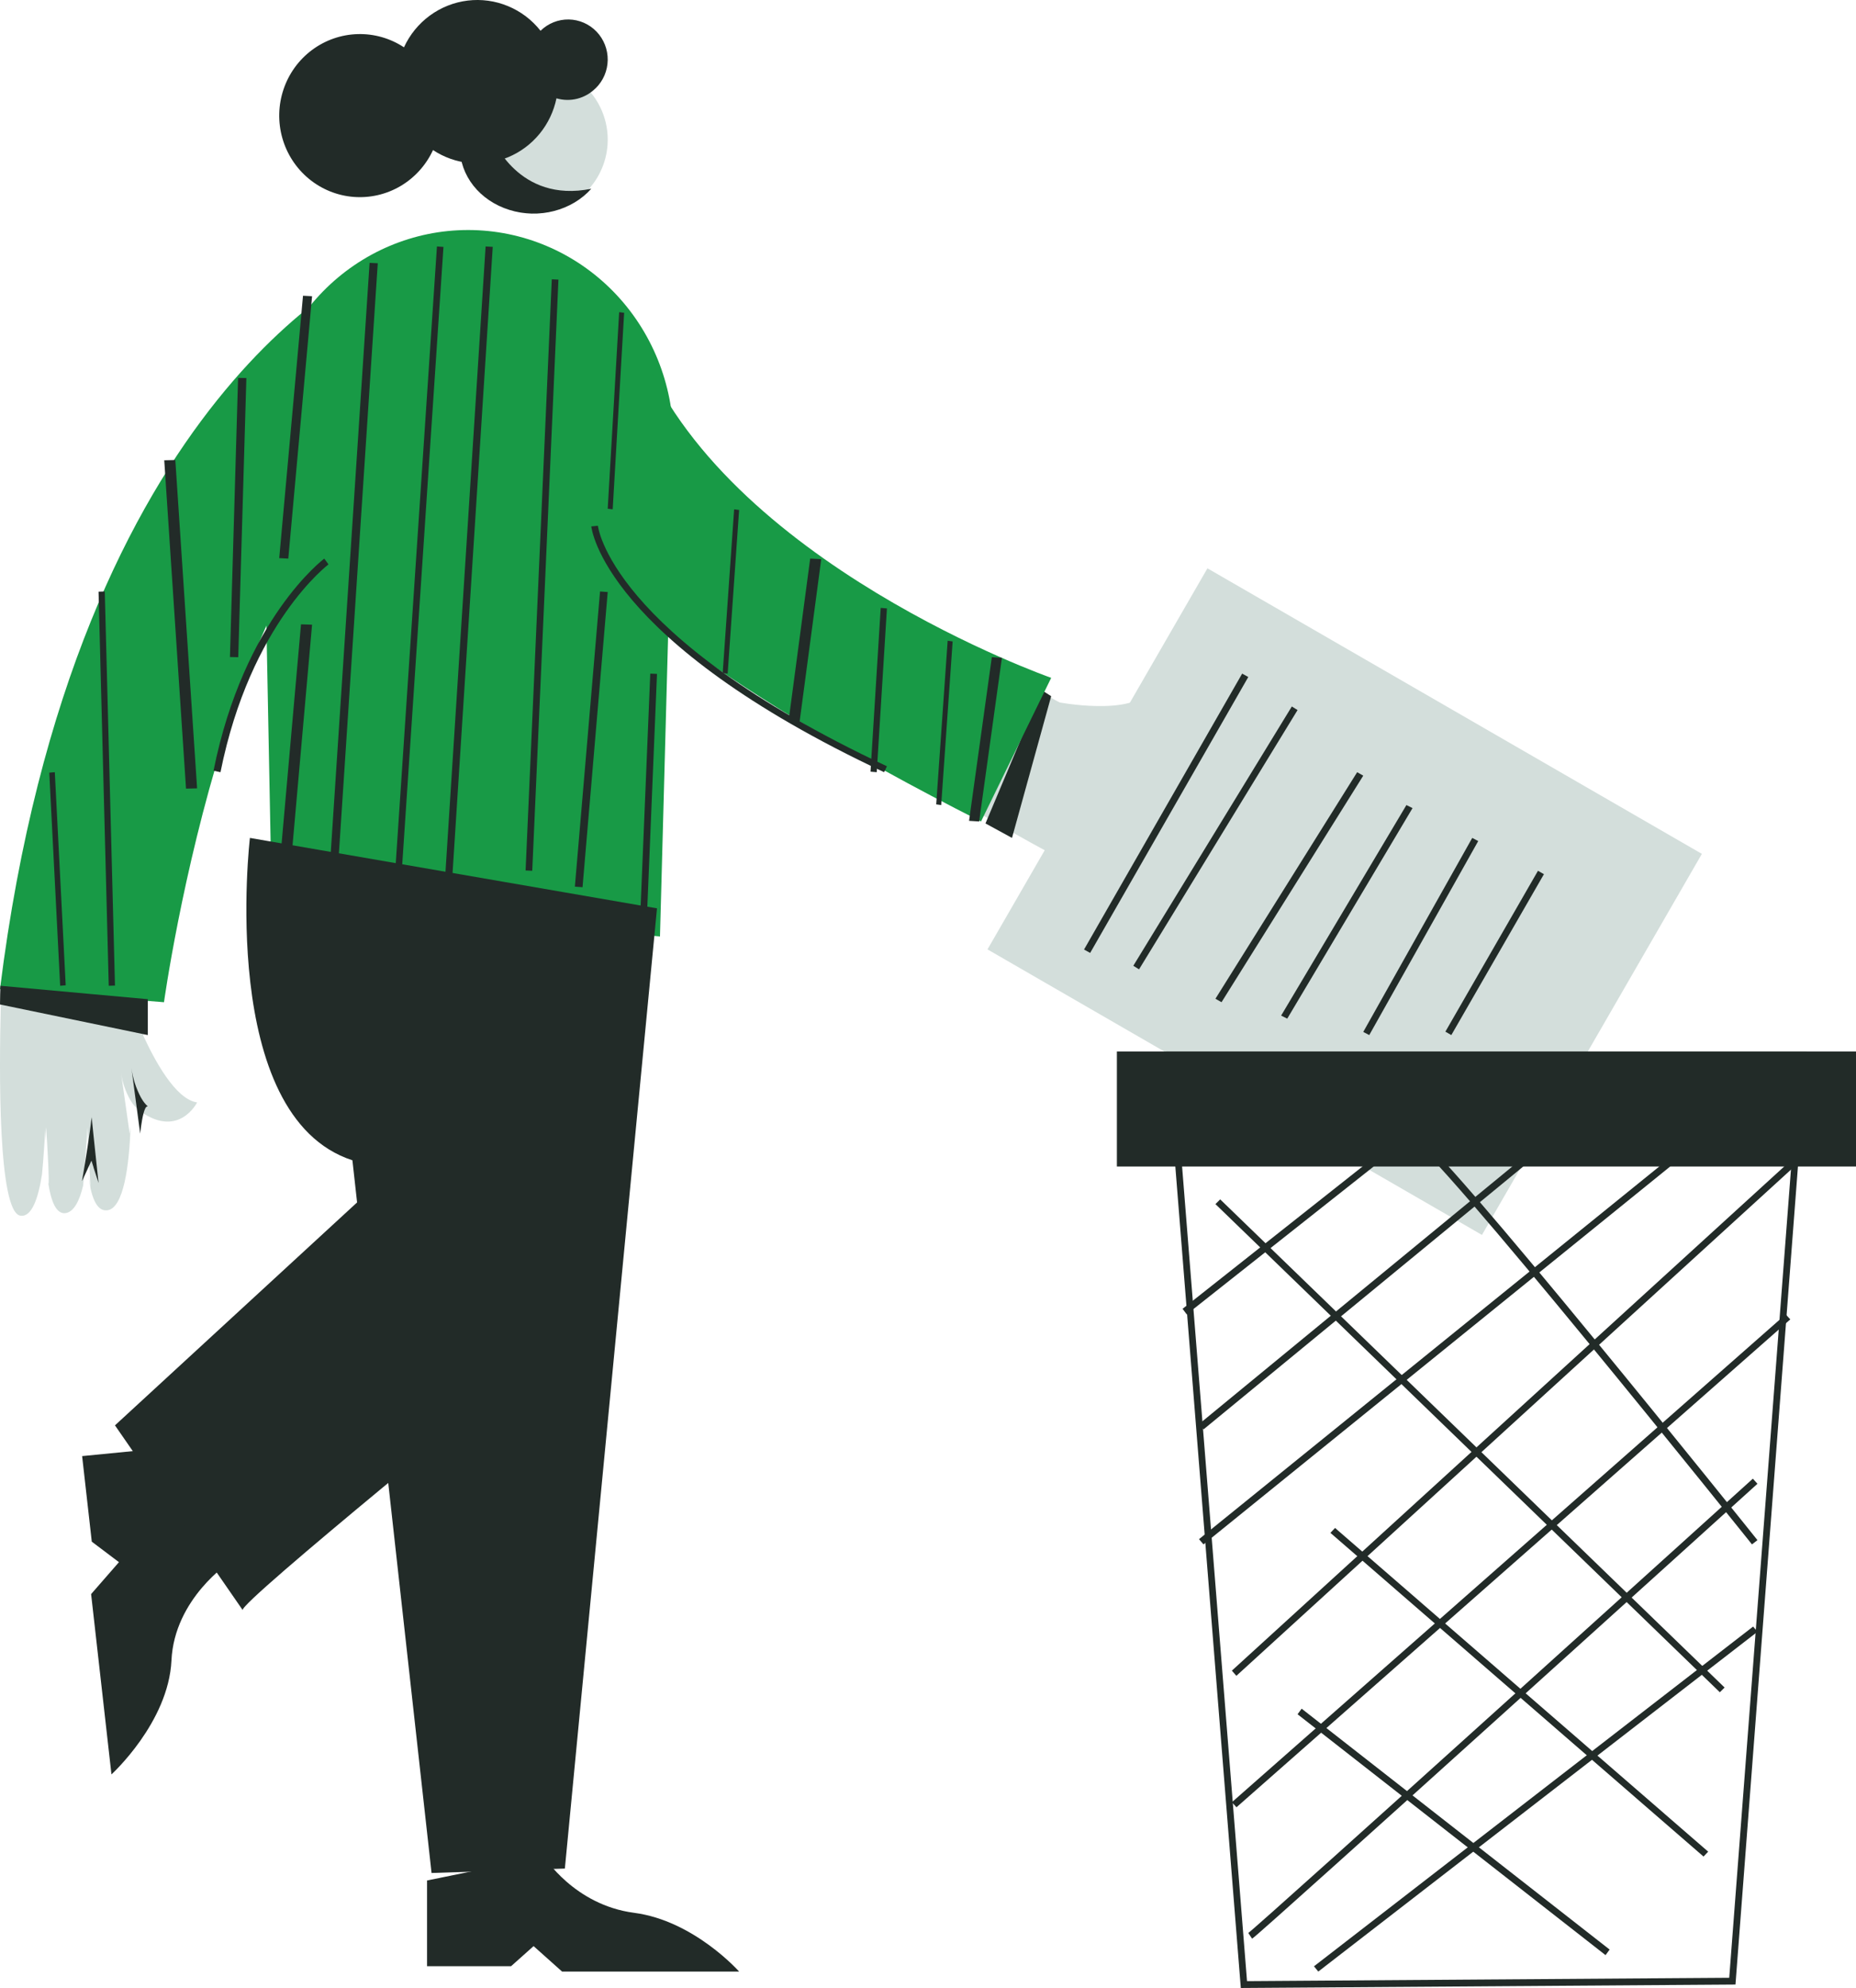 <svg width="113" height="121" viewBox="0 0 113 121" fill="none" xmlns="http://www.w3.org/2000/svg">
<path d="M68.772 45.897C68.419 45.176 67.844 44.579 67.126 44.19L63.132 42L59 49.099L59.065 49.135L59.035 49.149C59.035 49.149 70.657 56.141 71.707 54.838C72.318 54.083 70.299 52.563 68.501 51.426C70.343 52.41 72.589 53.382 72.899 52.467C73.132 51.773 72.032 50.776 70.718 49.868C72.197 50.586 73.635 51.038 73.951 50.331C74.46 49.206 70.876 47.048 68.772 45.897Z" fill="#D3DEDB"/>
<path d="M63.416 42L60 50.119L61.614 51L64 42.374L63.416 42Z" fill="#222B28"/>
<path d="M103.617 51.971L73.513 34.591L60.122 57.785L90.226 75.165L103.617 51.971Z" fill="#D3DEDB"/>
<path d="M64.354 42.728C64.354 42.728 68.965 43.629 70 42C70 42 69.52 46.615 64 45.931L64.354 42.728Z" fill="#D3DEDB"/>
<path d="M37 8.503C37 9.696 36.526 10.84 35.682 11.683C34.838 12.526 33.694 13 32.5 13C31.306 13 30.162 12.526 29.318 11.683C28.474 10.84 28 9.696 28 8.503C28 8.132 28.046 7.762 28.135 7.402C28.403 6.337 29.051 5.407 29.957 4.787C30.863 4.167 31.965 3.899 33.055 4.034C34.145 4.17 35.148 4.699 35.875 5.522C36.601 6.345 37.002 7.406 37 8.503Z" fill="#D3DEDB"/>
<path d="M40.182 57L16.542 54.652L16 26.776C16 25.098 16.323 23.437 16.951 21.887C17.579 20.337 18.5 18.928 19.66 17.742C20.821 16.556 22.199 15.615 23.715 14.973C25.232 14.331 26.857 14 28.499 14C31.814 14 34.994 15.346 37.339 17.742C39.683 20.138 41 23.387 41 26.776L40.182 57Z" fill="#189A46"/>
<path d="M28.021 22.33C28.021 22.33 26.076 32.988 59.728 50L64 41.257C64 41.257 44.025 34.251 38.918 21L28.021 22.33Z" fill="#189A46"/>
<path d="M8.73 63.047V60H0.119V60.075L0.089 60.056C0.089 60.056 0.089 60.246 0.07 60.58C0.07 60.812 0.053 61.114 0.044 61.471C-0.045 64.976 -0.135 73.796 1.246 73.994C1.939 74.094 2.333 72.919 2.557 71.475C2.602 71.041 2.649 70.406 2.689 69.816C2.721 69.35 2.749 68.912 2.766 68.618C2.766 68.891 2.766 69.181 2.766 69.475C2.785 69.181 2.8 68.895 2.813 68.622C2.875 69.609 3.026 72.191 2.943 72.038C3.114 73.145 3.438 73.946 4.024 73.831C4.52 73.733 4.849 73.059 5.064 72.149C5.085 71.903 5.198 70.561 5.277 69.382C5.294 69.119 5.311 68.864 5.324 68.63L5.379 69.745L5.507 72.299L5.371 71.439C5.514 72.727 5.838 73.735 6.511 73.668C7.543 73.572 7.867 70.88 7.952 68.566C7.914 68.812 7.895 69.002 7.895 69.002L7.368 65.297C7.451 65.884 7.646 66.45 7.942 66.967C7.953 66.989 7.967 67.01 7.982 67.029C8.081 67.195 8.206 67.345 8.353 67.472C8.341 67.469 8.329 67.469 8.317 67.472C10.828 69.457 12 67.1 12 67.1C10.666 66.906 9.387 64.473 8.73 63.047Z" fill="#D3DEDB"/>
<path d="M23.022 16C23.022 16 4.576 23.524 0 60.204L9.984 61C9.984 61 14.351 29.561 26 27.545L23.022 16Z" fill="#189A46"/>
<path fill-rule="evenodd" clip-rule="evenodd" d="M19.743 34C19.743 34 19.743 34 19.872 34.176C20 34.353 20 34.353 20 34.353L20 34.353L19.998 34.355L19.989 34.361C19.981 34.368 19.968 34.378 19.951 34.391C19.917 34.418 19.867 34.46 19.801 34.516C19.669 34.629 19.478 34.802 19.242 35.038C18.77 35.511 18.118 36.238 17.409 37.25C15.991 39.274 14.339 42.441 13.424 47L13 46.913C13.927 42.289 15.605 39.066 17.056 36.996C17.781 35.961 18.449 35.215 18.938 34.726C19.182 34.481 19.382 34.301 19.521 34.182C19.591 34.122 19.645 34.077 19.683 34.047C19.702 34.032 19.716 34.02 19.726 34.013C19.732 34.009 19.735 34.006 19.738 34.004L19.741 34.001L19.743 34L19.743 34Z" fill="#222B28"/>
<path fill-rule="evenodd" clip-rule="evenodd" d="M36 32.04C36 32.039 36 32.039 36.201 32.02C36.402 32.001 36.402 32.001 36.402 32L36.402 32C36.402 32 36.402 32 36.402 32L36.402 32.002C36.402 32.004 36.403 32.008 36.404 32.013C36.405 32.024 36.407 32.041 36.411 32.064C36.42 32.111 36.434 32.183 36.459 32.279C36.507 32.47 36.596 32.757 36.757 33.129C37.077 33.872 37.681 34.955 38.818 36.291C41.091 38.963 45.493 42.647 54 46.639L53.827 47C45.284 42.992 40.83 39.276 38.509 36.549C37.349 35.184 36.722 34.068 36.385 33.286C36.217 32.895 36.121 32.588 36.067 32.377C36.04 32.271 36.023 32.189 36.014 32.132C36.009 32.104 36.005 32.082 36.003 32.066C36.002 32.058 36.001 32.052 36.001 32.048L36 32.042L36 32.04L36 32.04Z" fill="#222B28"/>
<path fill-rule="evenodd" clip-rule="evenodd" d="M40 41.017L39.379 56L17 54.252L17.032 53.843L38.988 55.557L39.591 41L40 41.017Z" fill="#222B28"/>
<path fill-rule="evenodd" clip-rule="evenodd" d="M27 54.974L29.566 15L30 15.026L27.434 55L27 54.974Z" fill="#222B28"/>
<path fill-rule="evenodd" clip-rule="evenodd" d="M32 52.982L33.595 17L34 17.018L32.405 53L32 52.982Z" fill="#222B28"/>
<path fill-rule="evenodd" clip-rule="evenodd" d="M35 53.966L36.533 36L37 36.034L35.467 54L35 53.966Z" fill="#222B28"/>
<path fill-rule="evenodd" clip-rule="evenodd" d="M37 30.964L37.697 19L38 19.036L37.303 31L37 30.964Z" fill="#222B28"/>
<path fill-rule="evenodd" clip-rule="evenodd" d="M44 40.961L44.697 31L45 31.039L44.303 41L44 40.961Z" fill="#222B28"/>
<path fill-rule="evenodd" clip-rule="evenodd" d="M48 43.966L49.327 34L50 34.034L48.673 44L48 43.966Z" fill="#222B28"/>
<path fill-rule="evenodd" clip-rule="evenodd" d="M53 46.968L53.621 37L54 37.032L53.379 47L53 46.968Z" fill="#222B28"/>
<path fill-rule="evenodd" clip-rule="evenodd" d="M57 48.958L57.697 39L58 39.042L57.303 49L57 48.958Z" fill="#222B28"/>
<path fill-rule="evenodd" clip-rule="evenodd" d="M59 49.961L60.386 40L61 40.039L59.614 50L59 49.961Z" fill="#222B28"/>
<path fill-rule="evenodd" clip-rule="evenodd" d="M24 53.971L26.603 15L27 15.029L24.397 54L24 53.971Z" fill="#222B28"/>
<path fill-rule="evenodd" clip-rule="evenodd" d="M20 53.977L22.502 16L23 16.023L20.498 54L20 53.977Z" fill="#222B28"/>
<path fill-rule="evenodd" clip-rule="evenodd" d="M17 33.971L18.448 18L19 18.029L17.552 34L17 33.971Z" fill="#222B28"/>
<path fill-rule="evenodd" clip-rule="evenodd" d="M17 52.978L18.326 38L19 38.022L17.674 53L17 52.978Z" fill="#222B28"/>
<path fill-rule="evenodd" clip-rule="evenodd" d="M14 39.99L14.495 23L15 23.01L14.505 40L14 39.99Z" fill="#222B28"/>
<path fill-rule="evenodd" clip-rule="evenodd" d="M11.326 48L10 28.016L10.674 28L12 47.984L11.326 48Z" fill="#222B28"/>
<path fill-rule="evenodd" clip-rule="evenodd" d="M6.621 60L6 36.012L6.379 36L7 59.988L6.621 60Z" fill="#222B28"/>
<path fill-rule="evenodd" clip-rule="evenodd" d="M3.663 60L3 47.029L3.337 47L4 59.971L3.663 60Z" fill="#222B28"/>
<path d="M11.385 88L5 88.626L5.588 93.834L7.242 95.082L5.547 97.025L6.786 108C6.786 108 10.261 104.839 10.439 101.061C10.618 97.282 14 95.071 14 95.071L11.385 88Z" fill="#222B28"/>
<path d="M26 114.457V119.674H31.116L32.487 118.451L34.221 120H45C45 120 42.258 116.902 38.606 116.424C34.955 115.946 33.122 113 33.122 113L26 114.457Z" fill="#222B28"/>
<path d="M31.72 64L7 86.755L14.777 98C14.5 97.591 32 83.41 32 83.41L31.72 64Z" fill="#222B28"/>
<path d="M15.216 51C15.216 51 13.203 67.936 21.456 70.622L26.275 114L34.391 113.73L40 55.287L15.216 51Z" fill="#222B28"/>
<path d="M36 11.488C35.419 12.139 34.627 12.613 33.732 12.843C32.837 13.074 31.885 13.05 31.006 12.774C30.127 12.499 29.366 11.987 28.827 11.307C28.289 10.628 28 9.816 28 8.984C28 8.652 28.046 8.322 28.135 8L29.994 8.428C29.994 8.428 31.546 12.394 36 11.488Z" fill="#222B28"/>
<path d="M9 60.817V63L0 61.137C0 60.681 0.02 60.295 0.027 60L9 60.817Z" fill="#222B28"/>
<path fill-rule="evenodd" clip-rule="evenodd" d="M71 64H110L105.662 120.79L75.545 121L71 64ZM71.445 64.415L75.923 120.583L105.282 120.378L109.557 64.415H71.445Z" fill="#222B28"/>
<path d="M113 64H68V71H113V64Z" fill="#222B28"/>
<path fill-rule="evenodd" clip-rule="evenodd" d="M87 68.339L72.251 80L72 79.661L86.749 68L87 68.339Z" fill="#222B28"/>
<path fill-rule="evenodd" clip-rule="evenodd" d="M96 68.322L73.276 87L73 86.678L95.724 68L96 68.322Z" fill="#222B28"/>
<path fill-rule="evenodd" clip-rule="evenodd" d="M105 68.318L73.272 94L73 93.682L104.728 68L105 68.318Z" fill="#222B28"/>
<path fill-rule="evenodd" clip-rule="evenodd" d="M110 70.315L75.275 102L75 101.685L109.725 70L110 70.315Z" fill="#222B28"/>
<path fill-rule="evenodd" clip-rule="evenodd" d="M109 80.305L75.282 110L75 109.695L108.718 80L109 80.305Z" fill="#222B28"/>
<path fill-rule="evenodd" clip-rule="evenodd" d="M76.395 117.869C76.323 117.93 76.264 117.979 76.232 118L76 117.651C75.999 117.652 76.002 117.65 76.009 117.645C76.016 117.64 76.024 117.633 76.035 117.624C76.058 117.605 76.087 117.581 76.125 117.549C76.199 117.486 76.3 117.399 76.427 117.288C76.682 117.066 77.037 116.752 77.479 116.359C78.362 115.574 79.589 114.476 81.045 113.169C83.957 110.556 87.78 107.11 91.584 103.677C95.387 100.245 99.171 96.826 102.005 94.264C103.421 92.984 104.6 91.917 105.425 91.171C105.837 90.799 106.161 90.505 106.382 90.306L106.72 90C106.72 90 106.72 90 106.86 90.155C107 90.311 107 90.311 107 90.311L106.662 90.617C106.441 90.817 106.117 91.11 105.705 91.483C104.88 92.229 103.701 93.295 102.285 94.576C99.451 97.137 95.667 100.556 91.863 103.989C88.06 107.422 84.236 110.867 81.324 113.481C79.868 114.788 78.64 115.887 77.756 116.673C77.314 117.066 76.958 117.381 76.702 117.604C76.574 117.715 76.471 117.805 76.395 117.869Z" fill="#222B28"/>
<path fill-rule="evenodd" clip-rule="evenodd" d="M107 99.32L80.262 120L80 119.68L106.738 99L107 99.32Z" fill="#222B28"/>
<path fill-rule="evenodd" clip-rule="evenodd" d="M104.71 103L74 73.288L74.29 73L105 102.712L104.71 103Z" fill="#222B28"/>
<path fill-rule="evenodd" clip-rule="evenodd" d="M103.717 113L81 93.298L81.283 93L104 112.702L103.717 113Z" fill="#222B28"/>
<path fill-rule="evenodd" clip-rule="evenodd" d="M97.751 119L79 104.339L79.249 104L98 118.661L97.751 119Z" fill="#222B28"/>
<path fill-rule="evenodd" clip-rule="evenodd" d="M86.002 69.414C86.006 69.415 86.017 69.418 86.034 69.418V69C86.096 69 86.151 69.021 86.187 69.038C86.227 69.056 86.268 69.081 86.307 69.108C86.387 69.162 86.48 69.238 86.584 69.331C86.794 69.517 87.065 69.787 87.387 70.126C88.032 70.804 88.892 71.77 89.893 72.927C91.894 75.241 94.463 78.325 96.996 81.409C99.531 84.492 102.032 87.575 103.899 89.887C104.833 91.044 105.608 92.007 106.15 92.681C106.421 93.019 106.633 93.284 106.778 93.464C106.851 93.555 106.906 93.624 106.944 93.671L107 93.741C107 93.741 107 93.742 106.834 93.871C106.667 94 106.667 94 106.667 94L106.666 93.999L106.61 93.93C106.573 93.883 106.517 93.814 106.445 93.723C106.3 93.543 106.088 93.278 105.817 92.941C105.275 92.267 104.5 91.303 103.567 90.148C101.7 87.836 99.2 84.754 96.666 81.671C94.133 78.589 91.568 75.508 89.57 73.198C88.57 72.043 87.715 71.082 87.077 70.412C86.758 70.076 86.496 69.816 86.3 69.641C86.201 69.553 86.123 69.491 86.066 69.452C86.037 69.432 86.018 69.421 86.006 69.416C86.004 69.415 86.003 69.414 86.002 69.414Z" fill="#222B28"/>
<path fill-rule="evenodd" clip-rule="evenodd" d="M76 41.206L66.373 58L66 57.794L75.627 41L76 41.206Z" fill="#222B28"/>
<path fill-rule="evenodd" clip-rule="evenodd" d="M79 43.218L69.349 59L69 58.782L78.651 43L79 43.218Z" fill="#222B28"/>
<path fill-rule="evenodd" clip-rule="evenodd" d="M83 47.211L74.371 61L74 60.789L82.629 47L83 47.211Z" fill="#222B28"/>
<path fill-rule="evenodd" clip-rule="evenodd" d="M86 49.186L78.372 62L78 61.814L85.628 49L86 49.186Z" fill="#222B28"/>
<path fill-rule="evenodd" clip-rule="evenodd" d="M90 51.191L83.365 63L83 62.809L89.635 51L90 51.191Z" fill="#222B28"/>
<path fill-rule="evenodd" clip-rule="evenodd" d="M94 53.208L88.362 63L88 62.792L93.638 53L94 53.208Z" fill="#222B28"/>
<path d="M36.268 5.364C35.962 5.674 35.579 5.896 35.158 6.005C34.738 6.115 34.296 6.107 33.88 5.984C33.716 6.777 33.364 7.519 32.852 8.143C32.341 8.767 31.686 9.256 30.945 9.566C30.204 9.877 29.4 10 28.601 9.924C27.802 9.849 27.034 9.577 26.363 9.134C25.94 10.05 25.25 10.815 24.385 11.325C23.52 11.834 22.522 12.064 21.524 11.985C20.526 11.905 19.576 11.519 18.801 10.878C18.027 10.238 17.464 9.373 17.189 8.4C16.914 7.428 16.94 6.393 17.263 5.436C17.586 4.478 18.19 3.643 18.996 3.043C19.802 2.442 20.77 2.105 21.77 2.076C22.771 2.046 23.757 2.327 24.595 2.88C24.948 2.111 25.49 1.446 26.169 0.948C26.848 0.451 27.642 0.136 28.475 0.035C29.308 -0.066 30.152 0.05 30.928 0.372C31.705 0.693 32.387 1.21 32.91 1.873C33.369 1.423 33.986 1.175 34.625 1.185C35.264 1.195 35.874 1.461 36.319 1.924C36.764 2.388 37.009 3.012 37 3.658C36.99 4.304 36.727 4.92 36.268 5.37V5.364Z" fill="#222B28"/>
<path d="M9 67.344C8.988 67.341 8.975 67.341 8.963 67.344C8.79 67.364 8.662 68.044 8.593 68.529C8.554 68.795 8.535 69 8.535 69L8 65C8.085 65.633 8.282 66.245 8.582 66.803C8.594 66.826 8.608 66.849 8.623 66.87C8.724 67.048 8.851 67.208 9 67.344Z" fill="#222B28"/>
<path d="M6 72L5.695 71.061V71.045L5.567 70.642L5 71.879C5 71.879 5 71.865 5 71.843C5 71.82 5 71.843 5 71.843C5.048 71.574 5.3 70.108 5.476 68.82C5.514 68.533 5.552 68.255 5.581 68L5.705 69.217L6 72Z" fill="#222B28"/>
</svg>
